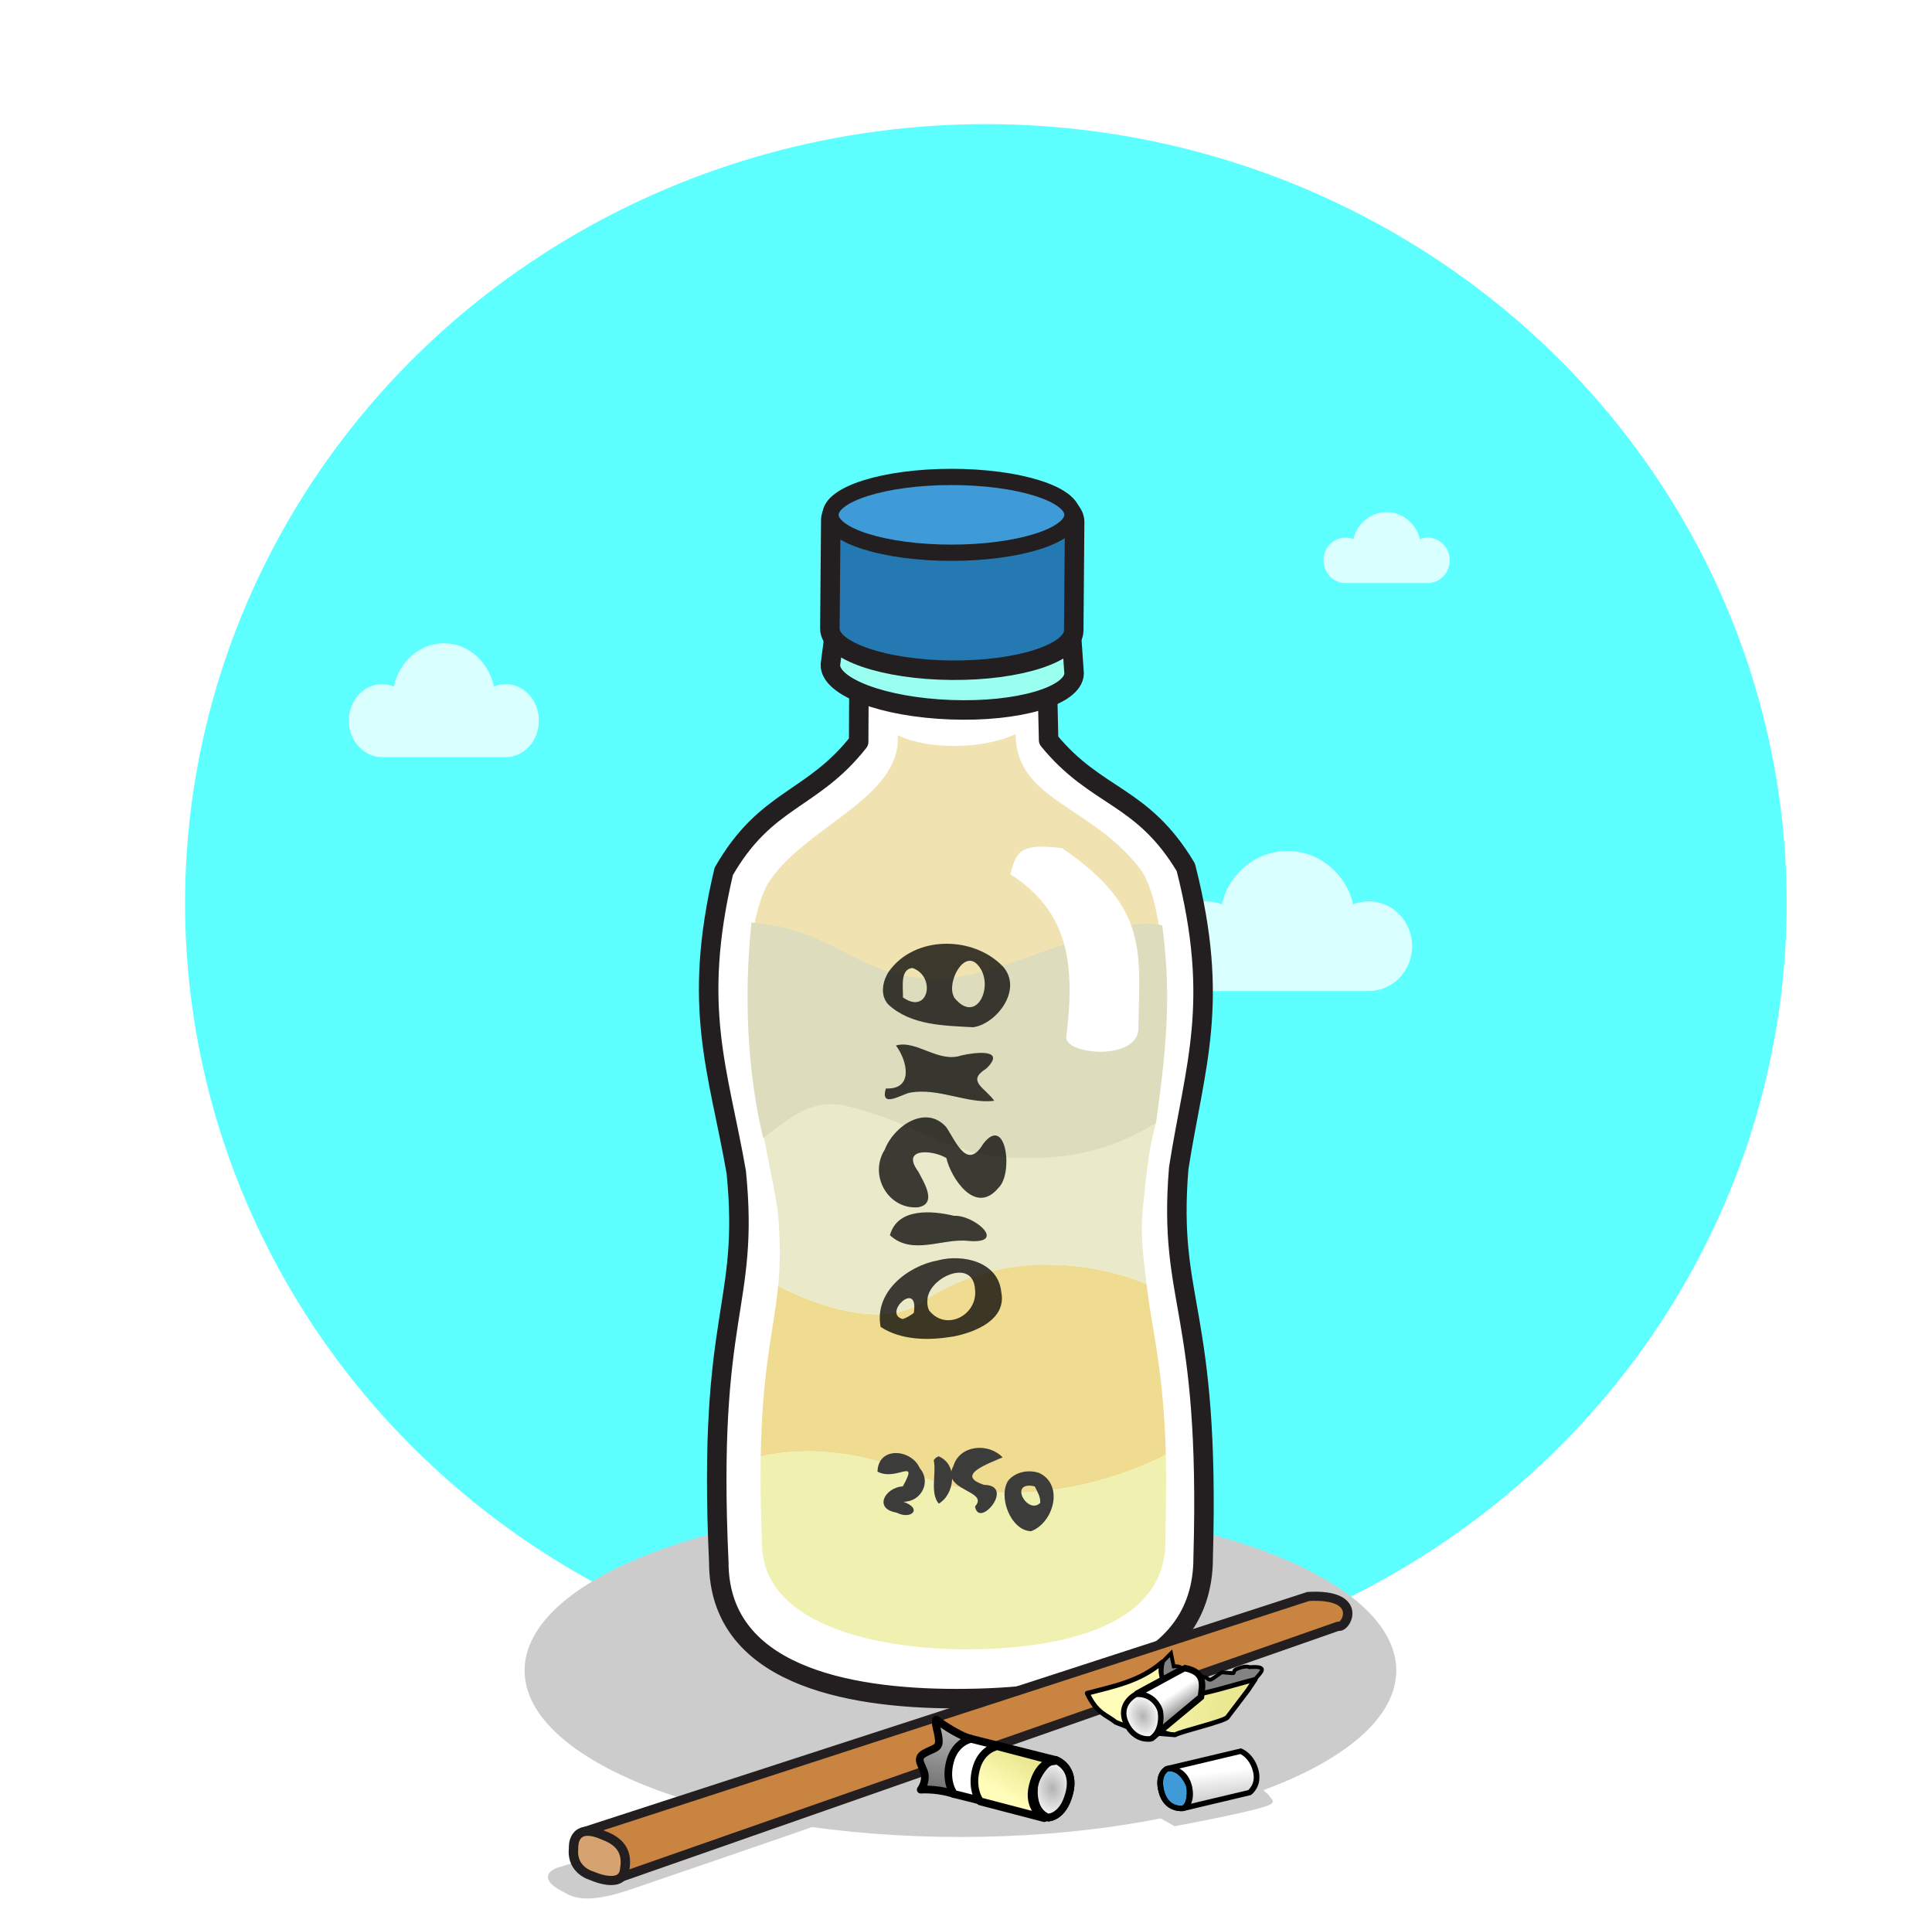 <?xml version="1.0" encoding="UTF-8"?>
<!-- Created with Inkscape (http://www.inkscape.org/) -->
<svg id="svg156929" width="149.67mm" height="148.15mm" version="1.1" viewBox="0 0 149.67 148.15" xmlns="http://www.w3.org/2000/svg" xmlns:xlink="http://www.w3.org/1999/xlink">
 <defs id="defs156926">
  <radialGradient id="radialGradient12326" cx="-1.682" cy="-4.942" r="4.285" gradientTransform="matrix(1 0 0 1.344 0 1.7)" gradientUnits="userSpaceOnUse" xlink:href="#linearGradient53421"/>
  <linearGradient id="linearGradient53421">
   <stop id="stop53417" stop-color="#b3b3b3" offset="0"/>
   <stop id="stop53419" stop-color="#fff" offset="1"/>
  </linearGradient>
  <linearGradient id="linearGradient12989" x1="7.059" x2="-.597" y1="4.278" y2="-15.508" gradientUnits="userSpaceOnUse" xlink:href="#linearGradient53407"/>
  <linearGradient id="linearGradient53407">
   <stop id="stop53403" stop-color="#4d4d4d" offset="0"/>
   <stop id="stop53405" stop-color="#c3c3c3" offset="1"/>
  </linearGradient>
  <linearGradient id="linearGradient12993" x1="7.593" x2="10.419" y1="-1.992" y2="7.018" gradientUnits="userSpaceOnUse" xlink:href="#linearGradient53415"/>
  <linearGradient id="linearGradient53415">
   <stop id="stop53411" stop-color="#fffdb9" offset="0"/>
   <stop id="stop53413" stop-color="#eae992" offset="1"/>
  </linearGradient>
  <linearGradient id="linearGradient12991" x1="11.173" x2="6.513" y1="3.8" y2="-1.67" gradientTransform="translate(-32.546 20.273)" gradientUnits="userSpaceOnUse" xlink:href="#linearGradient53415"/>
  <linearGradient id="linearGradient12995" x1="90.544" x2="101.47" y1="189.33" y2="190.96" gradientUnits="userSpaceOnUse" xlink:href="#linearGradient53415"/>
  <linearGradient id="linearGradient12997" x1="96.667" x2="97.849" y1="189.09" y2="190.88" gradientUnits="userSpaceOnUse">
   <stop id="stop1040" stop-color="#fff" offset="0"/>
   <stop id="stop1042" stop-color="#999" offset="1"/>
  </linearGradient>
  <radialGradient id="radialGradient12340" cx="-1.682" cy="-4.942" r="4.285" gradientTransform="matrix(.88 -.27 .356 1.135 1.557 .211)" gradientUnits="userSpaceOnUse" xlink:href="#linearGradient53421"/>
  <linearGradient id="linearGradient13001" x1="-19.382" x2="1.161" y1="-1.011" y2="-1.011" gradientUnits="userSpaceOnUse" xlink:href="#linearGradient23820"/>
  <linearGradient id="linearGradient23820">
   <stop id="stop23816" stop-color="#fff" offset="0"/>
   <stop id="stop23818" stop-color="#fff" stop-opacity="0" offset="1"/>
  </linearGradient>
  <linearGradient id="linearGradient12999" x1="-7.788" x2="-11.463" y1="-.289" y2="-6.312" gradientUnits="userSpaceOnUse" xlink:href="#linearGradient23820"/>
  <filter id="filter3818-3" x="-.072" y="-.076" width="1.166" height="1.17" color-interpolation-filters="sRGB">
   <feFlood id="feFlood3808-6" flood-color="rgb(3,3,3)" flood-opacity=".784" result="flood"/>
   <feComposite id="feComposite3810-0" in="flood" in2="SourceGraphic" operator="out" result="composite1"/>
   <feGaussianBlur id="feGaussianBlur3812-6" in="composite1" result="blur" stdDeviation="7.908"/>
   <feOffset id="feOffset3814-2" dx="5.843" dy="4.251" result="offset"/>
   <feComposite id="feComposite3816-6" in="offset" in2="SourceGraphic" operator="atop" result="composite2"/>
  </filter>
 </defs>
 <g id="layer1" transform="translate(-44.673 -26.21)">
  <g id="g157396" transform="matrix(.966 0 0 .999 4.283 -17.224)">
   <ellipse id="ellipse2744-1" transform="matrix(.486 0 0 .486 -1349.2 1504.7)" cx="3019" cy="-2866.8" rx="132.14" ry="124.28" fill="#0ff" filter="url(#filter3818-3)" opacity=".793"/>
   <g fill="#fff">
    <path id="path102457-8" d="m151.58 113.36c-0.44 0-0.859 0.086-1.247 0.234-0.58-2.374-2.72-4.137-5.272-4.137-2.554 2e-5 -4.693 1.763-5.273 4.137-0.387-0.149-0.807-0.234-1.247-0.234-1.92-1e-5 -3.477 1.558-3.477 3.478-5e-5 1.921 1.556 3.478 3.477 3.478 0.602 2e-5 3.615-2e-5 6.52 0 2.905-5e-5 5.916-2e-5 6.519-2e-5 1.92 0 3.477-1.557 3.477-3.478 1e-5 -1.92-1.557-3.478-3.477-3.478z" opacity=".77" stroke-width=".058"/>
    <path id="path26505-7" d="m82.378 96.522c-0.336 7.3e-5 -0.655 0.07-0.95 0.191-0.442-1.93-2.073-3.364-4.019-3.364-1.946-4.8e-5 -3.578 1.434-4.019 3.364-0.295-0.121-0.615-0.191-0.951-0.191-1.464-4.9e-5 -2.65 1.267-2.65 2.828-1.5e-5 1.562 1.186 2.828 2.65 2.828 0.459 0 2.756 2e-5 4.97 0 2.214 2e-5 4.51 2e-5 4.969 0 1.464 0 2.65-1.266 2.65-2.828-1.2e-5 -1.561-1.187-2.828-2.65-2.828z" opacity=".77" stroke-width=".046"/>
    <path id="path102459-9" d="m156.31 85.161c-0.223-8.8e-5 -0.435 0.043-0.631 0.119-0.294-1.202-1.377-2.095-2.67-2.095-1.293 2e-5 -2.376 0.893-2.67 2.095-0.196-0.075-0.409-0.119-0.631-0.119-0.972 2e-5 -1.76 0.789-1.76 1.761-2e-5 0.973 0.788 1.761 1.76 1.761 0.305 0 1.83-2e-5 3.301 1e-5 1.471-1e-5 2.996-1e-5 3.301 0 0.972 0 1.76-0.788 1.76-1.761-1e-5 -0.972-0.788-1.761-1.76-1.761z" opacity=".77" stroke-width=".029"/>
   </g>
  </g>
  <path id="path12254" d="m90.07 170.4-1.906 0.573c-0.77 0.211-1.62 0.721 0.375 1.683 1.069 0.688 2.704 0.491 5.083-0.323 6.463-2.209 16.336-5.58 22.646-7.864l-6.555-1.632" fill="#ccc" stroke="#ccc" stroke-width=".369px"/>
  <path id="path12256" d="m152.84 155.6c0 7.121-15.117 12.895-33.763 12.895-18.647 0-33.763-5.774-33.763-12.895 0-7.121 15.117-12.895 33.763-12.895 18.647 0 33.763 5.774 33.763 12.895z" fill="#ccc" stroke-width=".202"/>
  <g id="g742-3" transform="matrix(1.403 0 0 1.403 53.75 40.856)">
   <g id="g650-7">
    <g id="g34078-7-8" transform="matrix(.087 0 0 .087 129.32 4.093)">
     <path id="path34054-5-9" d="m-812.7 574.27c10.146-64.939 26.602-104.58 4.508-190.93-27.758-46.496-56.703-43.457-87.078-80.682-0.495-22.531-1.084-43.114-1.307-67.185-0.189-19.007-20.554-20.558-42.066-20.037l-0.015-0.36c-1.336 0.211-2.763 0.363-4.227 0.49-4.539 0.153-9.082 0.344-13.446 0.443-4.373-0.018-8.913-0.131-13.459-0.199-1.454-0.109-2.886-0.228-4.217-0.42l-2e-3 0.359c-21.543-0.13-41.868 1.786-41.717 20.791 0.2 24.069-0.02 44.646-0.108 67.2-29.692 37.765-58.711 35.245-85.63 82.208-20.522 86.752-3.358 126.06 7.947 190.82 8.601 86.446-18.532 87.433-11.085 247.5 0 70.591 79.621 86.599 150.75 86.599 71.128 0 156.66-13.825 156.66-89.344 4.583-160.17-22.563-160.68-15.507-247.26z" fill="#99fff0"/>
     <path id="path34056-9-7" d="m-812.7 574.27c10.146-64.939 26.602-104.58 4.508-190.93-27.758-46.496-56.703-43.457-87.078-80.682-0.495-22.531-1.084-43.114-1.307-67.185-0.189-19.007-20.554-20.558-42.066-20.037l-0.015-0.36c-1.336 0.211-2.763 0.363-4.227 0.49-4.539 0.153-9.082 0.344-13.446 0.443-4.373-0.018-8.913-0.131-13.459-0.199-1.454-0.109-2.886-0.228-4.217-0.42l-2e-3 0.359c-21.543-0.13-41.868 1.786-41.717 20.791 0.2 24.069-0.02 44.646-0.108 67.2-29.692 37.765-58.711 35.245-85.63 82.208-20.522 86.752-3.358 126.06 7.947 190.82 8.601 86.446-18.532 87.433-11.085 247.5 0 70.591 79.621 86.599 150.75 86.599 71.128 0 156.66-13.825 156.66-89.344 4.583-160.17-22.563-160.68-15.507-247.26z" fill="#fff" stroke="#231f20" stroke-linecap="round" stroke-linejoin="round" stroke-miterlimit="10" stroke-width="12.376"/>
     <g id="g34068-6-3">
      <path id="path34058-2-6" d="m-837.35 384.08c-31.619-40.601-78.237-43.035-78.971-85.28-20.373 9.702-55.832 10.123-74.706 0.655 2.515 40.516-60.303 58.145-82.797 94.813-24.739 48.75-3.483 152.78-3.483 152.78l52.343 112.71h108.31l89.506-114.13c12.203-95.874 1.007-147.16-10.197-161.55z" enable-background="new    " fill="#f0e3b1"/>
      <path id="path34060-1-1" d="m-820.88 756.1c-1.376-49.433-7.243-73.229-10.78-97.233-0.531-3.659-1.026-7.339-1.43-11.102 0 0-73.958-34.182-142.4 11.469-33.215 22.154-91.433-10.369-91.433-10.369-0.383 3.77-0.812 7.455-1.313 11.125-3.287 24.03-8.897 47.884-9.752 97.326 0 0 41.325-12.488 96.159 10.539 79.608 33.442 160.95-11.755 160.95-11.755z" enable-background="new    " fill="#efdc90"/>
      <path id="path34062-7-2" d="m-975.49 659.24c68.443-45.65 142.4-11.469 142.4-11.469-1.444-13.404-4.13-27.128-2.468-47.105 1.974-18.437 3.237-36.395 8.407-55.033 0 0-80.275 45.191-156.94 0.972-51.458-29.68-93.214 0.448-93.214 0.448 2.896 17.06 6.808 34.067 10.1 53.824 1.872 19.968 1.573 34.592 0.282 47.993 0 1e-3 58.217 32.525 91.433 10.37z" enable-background="new    " fill="#eaeacb"/>
      <path id="path34064-8-9" d="m-820.79 760.69c-0.021-1.521-0.068-3.097-0.091-4.583 0 0-81.342 45.196-160.95 11.755-54.834-23.027-96.159-10.539-96.159-10.539-0.022 1.49-0.028 3.061-0.048 4.594-0.153 14.498 0.073 31.016 0.876 50.343 0 54.962 81.585 67.332 128.85 67.332 52.44 0 127.18-10.913 127.18-68.535 0.168-19.346 0.636-35.867 0.341-50.367z" fill="#f0f0b0"/>
      <path id="path34066-5-3" d="m-1076.4 555.28c-10.362-43.07-12.239-91.328-7.472-136.98 55.436 5.373 64.225 33.398 115.81 36.072 39.382 0.996 116.22-42.968 144.92-34.174 4.957 38.72 4.245 68.492-4.056 125.44-30.143 18.315-56.931 23.025-87.074 22.018-43.584-0.122-62.113-21.568-109.48-32.908-20.674-4.594-33.316 5.232-52.649 20.538z" fill="#ddddbd"/>
     </g>
     <g stroke="#231f20">
      <path id="path34072-4-1" d="m-879.09 260.43-4.673-67.715c0.526-14.221-26.441-28.291-69.154-29.874-42.711-1.583-71.475 9.104-72.002 23.327l-8.838 68.531c-0.53 14.24 33.667 27.057 76.377 28.633 42.711 1.59 77.761-8.662 78.29-22.902z" fill="#99fff0" stroke-miterlimit="10" stroke-width="12.375"/>
      <path id="path34074-1-9" d="m-879.33 233.13 0.578-69.009c0.117-14.232-34.43-26.07-77.171-26.425-42.738-0.36-77.477 10.896-77.6 25.124l-0.578 69.01c-0.121 14.25 34.428 26.083 77.165 26.434 42.743 0.367 77.485-10.887 77.606-25.134z" fill="#2479b3" stroke-miterlimit="10" stroke-width="12.375"/>
      <ellipse id="ellipse34076-8-4" cx="-956.92" cy="159.66" rx="76.77" ry="24.052" fill="#3f9ad8" stroke-width="10.314"/>
     </g>
     <path id="path209956-6-7" d="m-919.61 387.71c3.996-13.945 5.599-20.069 32.969-16.484 55.841 38.088 48.866 66.592 48.354 115.39-2.066 19.343-45.214 15.666-45.846 4.851 5.809-46.457 1.823-79.925-35.477-103.76z" fill="#fff"/>
    </g>
    <g id="flowRoot943-9-0-5-8" transform="matrix(0 -.331 .324 0 .454 257.59)" opacity=".75" aria-label="B12X8">
     <path id="path159190" d="m588.43 128.71c5.842-1.158 10.202 4.64 11.118 9.798 1.066 4.144-0.192 10.2-5.234 10.753-4.724 1.007-6.815-4.574-7.492-8.267-0.655-4.071-0.66-8.682 1.609-12.284zm2.779 8.244c-3.626 2.902-0.769 8.395 3.55 7.838 5.264-0.382 1.923-7.933-1.785-8.108-0.598-0.069-1.218 0.015-1.766 0.27zm-0.439-2.593c5.672 0.911-0.092-5.414-1.018-1.896 0.203 0.699 0.606 1.308 1.018 1.896z"/>
     <path id="path159192" d="m603.73 130.29c4.628 1.308 4.112 7.197 3.242 10.927 0.154 3.53-4.739 9.126-4.19 2.469 0.501-4.434-2.511-9.548 0.948-13.395z"/>
     <path id="path159194" d="m608.39 135.08c-0.399-5.061 5.32-8.445 9.615-5.671 3.918 1.522 7.597 6.976 3.772 10.47-2.355 1.645-7.347 3.558-2.802 6.306 5.057 3.971-5.067 5.178-7.356 2.589-4.685-3.969 1.794-8.123 4.987-8.865 1.407-2.407 1.731-7.824-2.258-4.781-1.701 0.885-5.373 3.354-5.958-0.048z"/>
     <path id="path159196" d="m628.21 129.6c-0.222 4.771 4.601 3.687 7.166 1.715 0.993 3.474-2.966 7.213-1.659 11.148 0.5 2.151 1.22 7.805-2.174 4.275-2.134-3.529-3.201-0.196-5.39 1.328-0.561-4.566 2.232-9.523 1.354-14.35-0.225-1.379-2.735-5.143 0.704-4.117z"/>
     <path id="path159198" d="m647.69 130.09c6.085 4.375 6.032 14.407 0.867 19.457-3.774 3.446-9.546-1.007-10.136-5.046 0.267-4.931 0.291-10.623 3.796-14.485 1.533-1.451 3.868-0.988 5.473 0.074zm-4.295 2.42c-3.004 4.361 3.498 5.695 4.903 1.642-0.131-2.212-3.389-1.569-4.903-1.642zm0.013 8.709c-4.754 3.834 1.975 6.934 5.238 4.187 3.041-2.431-2.779-5.498-5.094-4.225z"/>
    </g>
    <g id="flowRoot943-9-0-3-2-9-4" transform="matrix(.376 0 0 .36 -186.32 20.466)" fill="#3c3c3b" aria-label="215g">
     <path id="path159201" d="m607.19 139.83c0.088-3.926 4.99-3.494 6.215-0.51 1.707 2.034 0.246 5.154-2.425 5.134 2.891 1.036 1.175 2.83-1.01 1.661-3.4-0.601-1.693-3.843 0.941-4.028 2.426-4.598-0.976-0.681-3.721-2.258z"/>
     <path id="path159203" d="m616.16 137.48c2.891 1.239 2.393 5.83 0.018 7.26-1.316-1.665-0.312-4.587-0.731-6.669l0.277-0.343z"/>
     <path id="path159205" d="m625.56 137.64c-1.897 0.916-7.159 2.725-2.709 4.222 4.637 0.074-0.791 6.833-1.34 3.307 2.19-2.454-5.155-2.379-3.172-6.207 0.921-3.217 5.092-3.615 7.221-1.322z"/>
     <path id="path159207" d="m630.95 140.05c3.654 1.817 2.1 7.624-1.206 8.921-3.029-0.089-4.894-5.397-3.344-7.784 1.063-1.326 2.989-1.719 4.55-1.137zm-0.677 2.038c-3.944-0.902-1.061 4.46 0.813 2.54 0.06-0.916-0.427-1.748-0.813-2.54z"/>
    </g>
   </g>
  </g>
  <g id="g12262" transform="matrix(.243 0 0 .236 -10.902 -363.67)" stroke="#231f20" stroke-linecap="round" stroke-linejoin="round" stroke-miterlimit="10" stroke-width="3.003">
   <path id="path12258" d="m645.78 2176-231.2 77.317 12.337 14.715 228.42-82.276c2.461 0.994 8.64-10.793-9.55-9.756z" fill="#c98441"/>
   <path id="path12260" d="m427.84 2265.8c-0.941 6.409-10.496 1.866-10.496 1.866s-6.516-1.732-5.786-8.927c0 0-0.729-9.017 9.547-4.337 7.628 2.841 7.224 8.065 6.735 11.398z" fill="#d6a370"/>
  </g>
  <g fill="#3f9ad8" stroke="#000">
   <g id="g12284" transform="matrix(-.423 .081 .089 .507 61.181 -245.54)" stroke-width="1.382">
    <g id="g12266" transform="matrix(1 0 0 .843 17.712 810.84)" fill="#3f9ad8">
     <path id="path12264" d="m0 0s-2.66 0.562-4.545-3.555c-1.993-4.349 1.338-6.248 1.338-6.248 1.454-0.667 4.087 2.26 4.567 3.547 0.474 1.282 1.111 4.873-1.36 6.256" fill="#3f9ad8" stroke="#000" stroke-width="1.382"/>
    </g>
    <g id="g12270" transform="matrix(1 0 0 .843 17.712 810.84)" fill="url(#radialGradient12326)">
     <path id="path12268" d="m0 0s-2.66 0.562-4.545-3.555c-1.993-4.349 1.338-6.248 1.338-6.248 1.454-0.667 4.087 2.26 4.567 3.547 0.474 1.282 1.111 4.873-1.36 6.256z" fill="url(#radialGradient12326)" stroke="#000" stroke-linecap="round" stroke-linejoin="round" stroke-width="1.382"/>
    </g>
    <g id="g12274" transform="matrix(1 0 0 .843 33.614 804.7)" fill="url(#linearGradient12989)">
     <path id="path12272" d="m0 0s2.492-1.455 5.764-1.885c0 0-1.176-1.059-1.176-2.562 0-1.506 1.307-3.045-0.59-3.676-1.895-0.633-2.85-0.291-2.989-1.917-0.141-1.629 0.249-2.749-0.141-3.605 0 0-3.185 3.436-5.625 4.553" fill="url(#linearGradient12989)" stroke="#000" stroke-linecap="round" stroke-linejoin="round" stroke-width="1.382"/>
    </g>
    <g id="g12278" transform="matrix(1 0 0 .843 33.614 804.7)" fill="#fff">
     <path id="path12276" d="m0 0s1.302-2.348-0.267-5.766c-1.561-3.415-4.49-3.326-4.49-3.326l-14.352 6.571s2.645-0.649 4.567 3.546c1.776 3.882-1.027 6.104-1.027 6.104z" fill="#fff" stroke="#000" stroke-width="1.382"/>
    </g>
    <g id="g12282" transform="matrix(1 0 0 .843 47.446 785.09)" fill="url(#linearGradient12993)">
     <path id="path12280" d="m-18.226 25.429s1.302-2.348-0.267-5.766c-1.561-3.415-4.49-3.326-4.49-3.326l-9.633 4.536s2.645-0.649 4.567 3.546c1.776 3.882-1.027 6.104-1.027 6.104z" fill="url(#linearGradient12991)" stroke="#000" stroke-linecap="round" stroke-linejoin="round" stroke-width="1.382"/>
    </g>
   </g>
   <g id="g12302" transform="matrix(.041 0 0 .041 111.63 139.8)" stroke-width="1.269">
    <path id="path12290" d="m563.32 369.19 16.216-16.331 5.043 24.792c19.182-2.297 14.153 10.183 27.704 14.028l-9.723 4.683s-2.013 6.292 25.265 1.838 18.236 11.132 32.146 1.309l15.189-10.726c32.94 2.396 17.446 3.437 26.226-5.214 19.813-8.916 26.252-4.458 26.252-4.458 40.446-3.022 18.683 11.746 10.865 23.031l-120.96 35.79-60.321-14.323z" fill="#838383" stroke-width="7.2"/>
    <g id="g12300" transform="matrix(16.087 0 0 16.087 -960.87 -2620)">
     <g>
      <path id="path12292" d="m94.747 185.82c-2.608 2.26-5.584 2.823-8.829 3.672 1.117 2.395 2.234 2.506 3.35 3.411l2.865 1.129 4.084 0.341c0.805-0.442 5.942-1.619 6.173-2.081l2.38-3.13 0.867-1.292c-2.363 0.579-6.756 2.034-7.48 1.675 0 0 1-1.719-1.005-1.318s-1.871 0.935-2.005 0.802l-0.134-0.134c-0.102-1.017-0.734-1.716-0.267-3.074z" fill="url(#linearGradient12995)" stroke-linejoin="round" stroke-width=".565"/>
      <path id="path12294" d="m95.014 188.89-2.676 4.249 3.879 1.23" fill="none" stroke-width=".265px"/>
      <path id="path12296" d="m91.645 189.61c5.637-3.077 5.684-3.077 5.684-3.077 2.502 0.459 2.12 1.966 1.937 3.402l-5.895 4.899" fill="url(#linearGradient12997)" stroke-width=".765"/>
     </g>
     <path id="path12298" transform="matrix(.528 -.003 .003 .534 93.371 194.84)" d="m0 0s-3.566 0.668-5.451-3.449c-1.993-4.349 2.244-6.354 2.244-6.354 3.149-0.209 4.768 2.04 5.248 3.327 0.474 1.282 0.43 5.093-2.041 6.476z" fill="url(#radialGradient12340)" stroke-linecap="round" stroke-linejoin="round" stroke-width="1.222"/>
    </g>
   </g>
   <g id="g12322" transform="matrix(.262 -.199 -.251 -.295 325.16 415.55)">
    <path id="path12304" d="m47.461 812.99 2.607-5.793s20.599-9.101 20.66-7.934l0.061 1.167-0.268 1.927" fill="#ccc" stroke="#ccc" stroke-width="1.051px"/>
    <g id="g12318" transform="translate(39.41 6.043)" stroke="#000" stroke-width="1.31">
     <g id="g12308" transform="matrix(1 0 0 .843 17.712 810.84)" fill="#3f9ad8">
      <path id="path12306" d="m0 0s-2.66 0.562-4.545-3.555c-1.993-4.349 1.338-6.248 1.338-6.248 1.454-0.667 4.087 2.26 4.567 3.547 0.474 1.282 1.111 4.873-1.36 6.256" fill="#3f9ad8" stroke="#000" stroke-width="1.31"/>
     </g>
     <g id="g12312" transform="matrix(1 0 0 .843 17.712 810.84)" fill="url(#radialGradient12326)">
      <path id="path12310" d="m0 0s-2.66 0.562-4.545-3.555c-1.993-4.349 1.338-6.248 1.338-6.248 1.454-0.667 4.087 2.26 4.567 3.547 0.474 1.282 1.111 4.873-1.36 6.256z" fill="url(#radialGradient12326)" stroke="#000" stroke-linecap="round" stroke-linejoin="round" stroke-width="1.31"/>
     </g>
     <g id="g12316" transform="matrix(1 0 0 .843 33.614 804.7)" fill="url(#linearGradient13001)">
      <path id="path12314" d="m0 0s1.302-2.348-0.267-5.766c-1.561-3.415-4.49-3.326-4.49-3.326l-14.352 6.571s2.645-0.649 4.567 3.546c1.776 3.882-1.027 6.104-1.027 6.104z" fill="url(#linearGradient12999)" stroke="#000" stroke-width="1.31"/>
     </g>
    </g>
   </g>
  </g>
 </g>
</svg>
